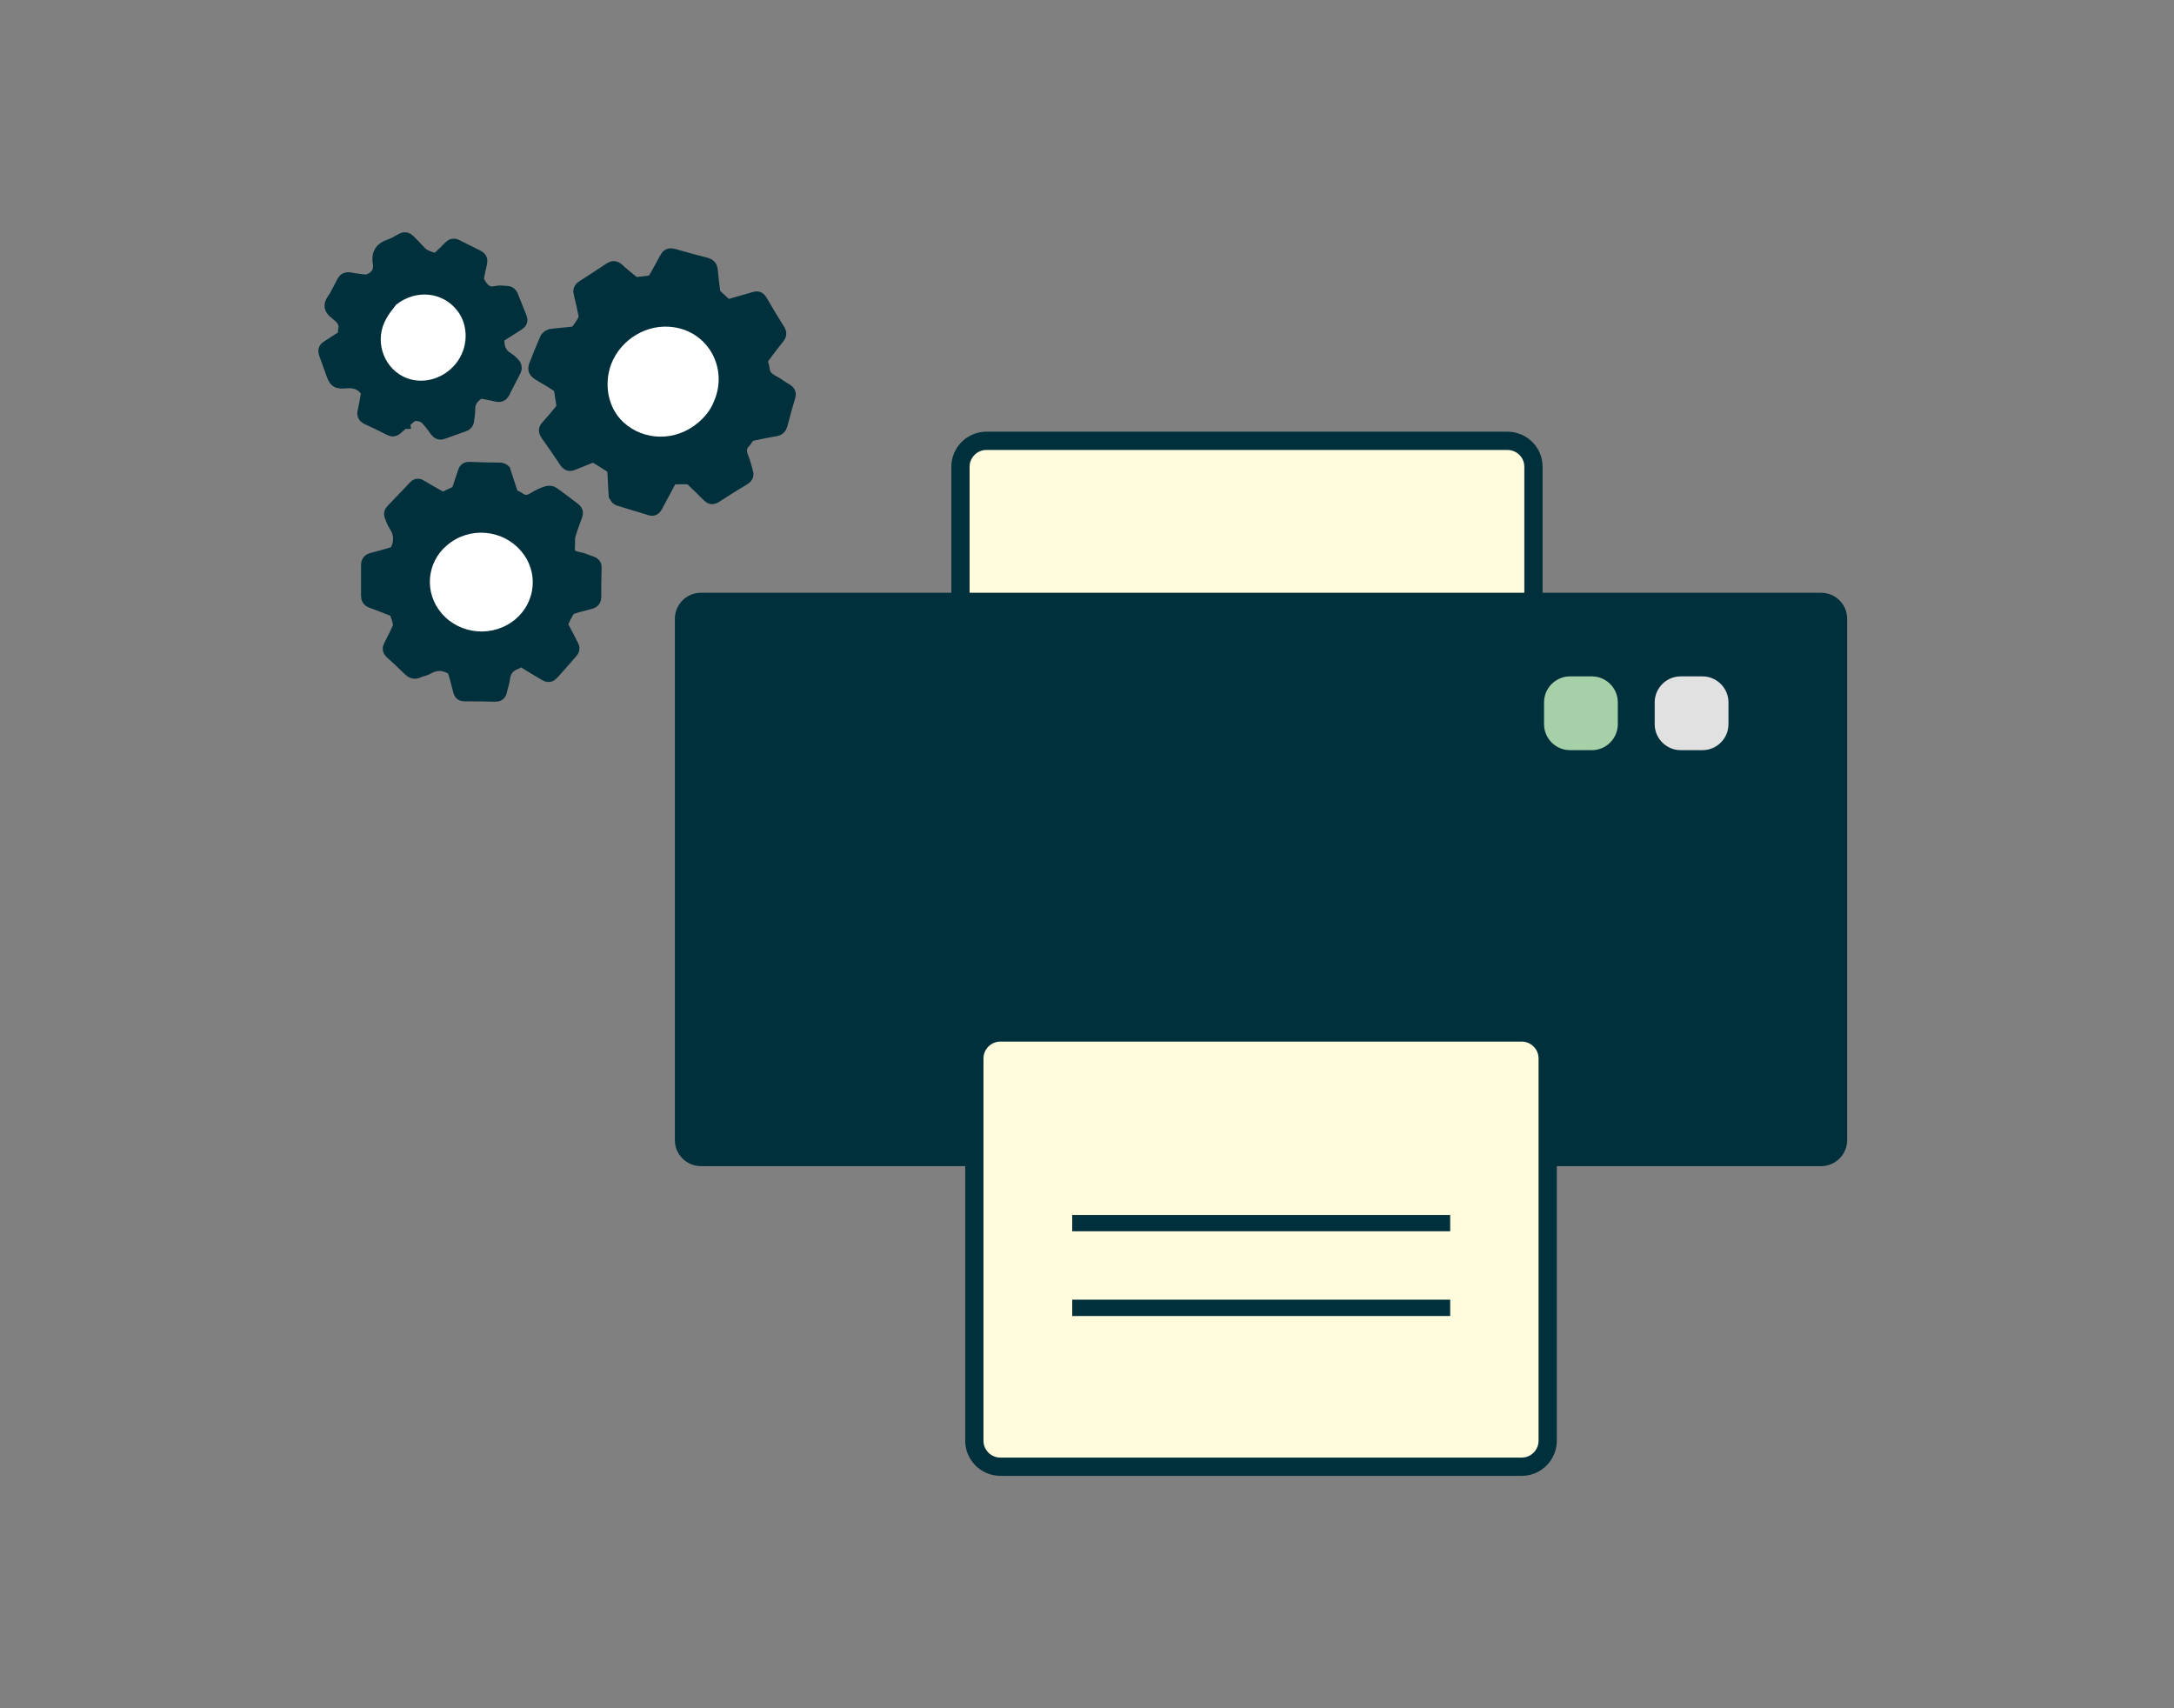 <?xml version="1.0" encoding="utf-8"?>
<!-- Generator: Adobe Illustrator 21.1.0, SVG Export Plug-In . SVG Version: 6.00 Build 0)  -->
<svg version="1.1" xmlns="http://www.w3.org/2000/svg" xmlns:xlink="http://www.w3.org/1999/xlink" x="0px" y="0px"
	 viewBox="0 0 595.3 467.7" style="enable-background:new 0 0 595.3 467.7;" xml:space="preserve">
<rect x="0" y="0" width="595.3" height="467.7" fill="#808080" stroke="none"/>
<style type="text/css">
	.st0{fill:#A5D0A8;}
	.st1{clip-path:url(#SVGID_2_);}
	.st2{clip-path:url(#SVGID_4_);}
	.st3{fill-rule:evenodd;clip-rule:evenodd;fill:#FFFFFF;}
	.st4{fill:#FFFBDC;stroke:#000000;stroke-width:4;stroke-miterlimit:10;}
	.st5{fill:#B9D6F2;}
	.st6{fill:#F9E500;}
	.st7{fill:#067F93;}
	.st8{fill:#FCFCFC;}
	.st9{fill-rule:evenodd;clip-rule:evenodd;fill:#037171;}
	.st10{fill:#037171;}
	.st11{fill-rule:evenodd;clip-rule:evenodd;fill:#A5D0A8;}
	.st12{fill-rule:evenodd;clip-rule:evenodd;fill:#00303C;}
	.st13{fill-rule:evenodd;clip-rule:evenodd;fill:#FFFF00;}
	.st14{fill-rule:evenodd;clip-rule:evenodd;fill:#B9D6F2;}
	.st15{fill:none;stroke:#000000;stroke-width:5.669;stroke-miterlimit:10;}
	.st16{opacity:0;}
	.st17{fill:#FFFFFF;}
	.st18{fill:url(#);}
	.st19{fill-rule:evenodd;clip-rule:evenodd;fill:url(#);}
	.st20{fill:none;stroke:#000000;stroke-width:31;stroke-linecap:square;stroke-miterlimit:10;}
	.st21{fill:none;stroke:#000000;stroke-width:3;stroke-miterlimit:10;}
	.st22{fill:none;stroke:#000000;stroke-width:2.835;stroke-linejoin:round;stroke-miterlimit:10;}
	.st23{fill:none;stroke:#000000;stroke-width:1.984;stroke-miterlimit:10;}
	.st24{fill:#E2E1E1;}
	.st25{fill:none;stroke:#00303C;stroke-width:6;stroke-miterlimit:10;}
	.st26{fill:#E2E1E1;stroke:#000000;stroke-width:6;stroke-miterlimit:10;}
	.st27{fill:none;stroke:#00303C;stroke-width:4.469;stroke-miterlimit:10;}
	.st28{fill:#FFFFFF;stroke:#00303C;stroke-width:4.469;stroke-miterlimit:10;}
	.st29{fill:none;}
	.st30{fill:#00303C;}
	.st31{fill:#3C3C3B;}
	.st32{fill:#FFFBDC;stroke:#00303C;stroke-width:5;stroke-miterlimit:10;}
	.st33{fill:#00303C;stroke:#00303C;stroke-width:4.469;stroke-miterlimit:10;}
	.st34{clip-path:url(#SVGID_12_);}
	.st35{clip-path:url(#SVGID_14_);}
</style>
<g id="Ebene_1">
</g>
<g id="Ebene_4">
</g>
<g id="Ebene_3">
</g>
<g id="Ebene_2">
	<g>
		<g>
			<g>
				<defs>
					<rect id="SVGID_60_" x="184.8" y="80.8" width="321" height="321"/>
				</defs>
				<clipPath id="SVGID_2_">
					<use xlink:href="#SVGID_60_"  style="overflow:visible;"/>
				</clipPath>
			</g>
			<path class="st32" d="M419.9,127.8v104.7c0,3.9-3.2,7.1-7.1,7.1H270.1c-3.9,0-7.1-3.2-7.1-7.1V127.8c0-3.9,3.2-7.1,7.1-7.1h142.8
				C416.8,120.8,419.9,123.9,419.9,127.8z"/>
			<path class="st30" d="M498.7,319.3H191.9c-3.9,0-7.1-3.2-7.1-7.1V169.4c0-3.9,3.2-7.1,7.1-7.1h306.8c3.9,0,7.1,3.2,7.1,7.1v142.8
				C505.8,316.1,502.6,319.3,498.7,319.3z"/>
			<path class="st0" d="M435.9,205.4h-6c-3.9,0-7.1-3.2-7.1-7.1v-6c0-3.9,3.2-7.1,7.1-7.1h6c3.9,0,7.1,3.2,7.1,7.1v6
				C443,202.2,439.8,205.4,435.9,205.4z"/>
			<path class="st24" d="M466.2,205.4h-6c-3.9,0-7.1-3.2-7.1-7.1v-6c0-3.9,3.2-7.1,7.1-7.1h6c3.9,0,7.1,3.2,7.1,7.1v6
				C473.3,202.2,470.1,205.4,466.2,205.4z"/>
			<path class="st32" d="M423.8,289.8v104.7c0,3.9-3.2,7.1-7.1,7.1H273.9c-3.9,0-7.1-3.2-7.1-7.1V289.8c0-3.9,3.2-7.1,7.1-7.1h142.8
				C420.6,282.7,423.8,285.9,423.8,289.8z"/>
		</g>
		<g>
			<g>
				<g>
					<path class="st33" d="M153.3,105.4c-1.7-1.1-3.3-2.1-4.9-3c-1.8-1.1-1.8-1.1-1-3.1c0.8-2.1,1.7-4.2,2.6-6.3
						c0.1-0.3,0.6-0.6,0.9-0.7c2.1-0.3,4.3-0.4,6.4-0.7c0.4-0.1,0.9-0.3,1.1-0.7c0.8-1,1.5-2.1,2.1-3.2c0.2-0.3,0.3-0.8,0.2-1.2
						c-0.4-2.1-0.9-4.2-1.4-6.3c-0.2-0.6,0-1,0.5-1.3c2.6-1.6,5.1-3.3,7.7-5c0.5-0.3,0.8-0.2,1.2,0.1c1.4,1.3,2.9,2.5,4.4,3.7
						c0.3,0.3,0.8,0.5,1.2,0.4c1.4-0.1,2.8-0.3,4.2-0.5c0.3-0.1,0.7-0.3,0.9-0.6c1.2-2,2.3-4.1,3.4-6.1c0.3-0.6,0.6-0.8,1.4-0.6
						c3.1,0.9,6.1,1.7,9.2,2.5c0.6,0.2,0.8,0.5,0.9,1.1c0.2,2,0.4,4.1,0.7,6.1c0.1,0.4,0.3,0.9,0.6,1.2c0.9,0.9,1.9,1.7,2.8,2.6
						c0.4,0.4,0.8,0.5,1.4,0.3c2.3-0.7,4.7-1.3,7-2c0.5-0.2,0.8-0.1,1.1,0.4c1.6,2.8,3.3,5.6,5,8.3c0.3,0.5,0.2,0.8-0.1,1.2
						c-1.5,1.9-3,3.8-4.4,5.8c-0.3,0.4-0.3,1-0.3,1.4c0,0.6,0.3,1.1,0.4,1.7c0.1,2,1.2,3.1,2.9,4c1.3,0.7,2.4,1.6,3.7,2.3
						c0.5,0.3,0.7,0.6,0.5,1.2c-0.8,2.6-1.5,5.3-2.2,7.9c-0.2,0.6-0.5,0.8-1,0.9c-2.2,0.4-4.4,0.8-6.6,1.3c-0.5,0.1-1,0.5-1.4,0.9
						c-0.3,0.3-0.5,0.7-0.7,1c-1.6,1.5-1.7,3.2-0.9,5.1c0.5,1.2,0.8,2.6,1.2,3.9c0.2,0.5,0.1,0.9-0.4,1.2c-2.7,1.6-5.4,3.3-8,5
						c-0.5,0.3-0.8,0.3-1.2-0.1c-1.5-1.5-3-3-4.6-4.5c-0.3-0.3-0.9-0.5-1.4-0.6c-1.3-0.1-2.7,0-4.1,0c-0.6,0-1,0.2-1.2,0.8
						c-1.3,2.5-2.6,4.9-3.9,7.3c-0.3,0.5-0.5,0.6-1.1,0.4c-2.8-0.9-5.7-1.7-8.5-2.6c-0.3-0.1-0.6-0.5-0.7-0.7
						c-0.2-2.4-0.2-4.7-0.4-7.1c0-0.3-0.2-0.7-0.5-0.9c-1.7-1.1-3.4-2.2-5.1-3.2c-0.3-0.2-0.8-0.1-1.1,0.1c-1.7,0.7-3.5,1.4-5.2,2.1
						c-0.5,0.2-0.8,0.2-1.2-0.3c-1.7-2.6-3.5-5.2-5.3-7.7c-0.4-0.6-0.4-1,0.1-1.5c1.4-1.5,2.7-3.1,4-4.7c0.3-0.4,0.5-1,0.4-1.4
						c-0.2-1.5-0.5-3-0.7-4.6C153.5,105.9,153.4,105.6,153.3,105.4z M191.2,115.7c1.9-1.6,3.4-3.6,4.4-5.9c3.9-9-1.4-18.9-11-20.3
						c-7.1-1.1-14.4,3.2-17.1,10c-2.2,5.8-0.8,12.3,3.4,16.1C176.3,120.7,185,121,191.2,115.7z"/>
					<path class="st33" d="M137.6,129.1c0.1,0.4,0.2,0.6,0.3,0.9c0.6,1.7,1.1,3.5,1.7,5.2c0.1,0.4,0.5,0.7,0.9,1
						c0.4,0.3,0.9,0.4,1.3,0.7c1.6,1.2,3.1,1,4.7,0c1.1-0.7,2.2-1.2,3.4-1.6c0.3-0.1,0.9-0.1,1.2,0.1c2,1.4,3.9,2.9,5.9,4.4
						c0.4,0.3,0.5,0.6,0.3,1.1c-0.7,1.9-1.4,3.7-1.9,5.6c-0.3,1-0.1,2.2-0.2,3.2c-0.2,2.2,0.8,3.2,2.9,3.6c1.3,0.2,2.4,0.8,3.7,1.2
						c0.5,0.2,0.8,0.4,0.7,1c-0.1,2.7-0.1,5.4-0.1,8c0,0.6-0.2,0.8-0.7,1c-1.8,0.5-3.6,0.9-5.4,1.5c-0.4,0.1-0.9,0.5-1.1,0.9
						c-0.7,1.1-1.2,2.3-1.8,3.5c-0.3,0.5-0.2,1,0.2,1.5c1,1.8,1.9,3.6,2.8,5.4c0.1,0.2,0,0.6-0.2,0.8c-1.7,2-3.5,4-5.3,6
						c-0.4,0.5-0.8,0.5-1.3,0.2c-2-1.2-4.1-2.4-6.1-3.7c-0.6-0.4-1.1-0.4-1.7,0c-0.3,0.2-0.6,0.5-1,0.6c-2.1,0.8-3.1,2.4-3.4,4.6
						c-0.1,1.1-0.6,2.3-0.8,3.4c-0.1,0.5-0.3,0.7-0.9,0.7c-2.9-0.1-5.7-0.1-8.6-0.1c-0.5,0-0.7-0.2-0.8-0.7
						c-0.5-1.8-0.9-3.7-1.5-5.5c-0.1-0.4-0.5-0.8-0.8-1c-2.3-1.4-4.6-1.5-7-0.2c-0.8,0.5-1.8,0.6-2.6,1c-0.8,0.4-1.4,0.2-2-0.4
						c-1.6-1.6-3.3-3.2-5-4.7c-0.4-0.4-0.5-0.7-0.2-1.2c0.9-1.7,1.7-3.4,2.5-5.1c0.2-0.4,0.2-1,0.1-1.4c-0.2-1-0.5-2-0.9-3
						c-0.2-0.4-0.6-0.8-1-1c-2-0.8-4-1.6-6-2.3c-0.6-0.2-0.8-0.5-0.8-1.1c0-2.8,0-5.7,0-8.5c0-0.7,0.2-0.9,0.8-1.1
						c2-0.5,4.1-1.1,6.1-1.7c0.6-0.2,0.9-0.5,1.1-1.1c1.2-2.6,1-5.1-0.6-7.4c-0.4-0.6-0.6-1.3-0.9-2c-0.3-0.6-0.3-0.9,0.2-1.4
						c2-2.1,4-4.1,6-6.3c0.4-0.5,0.8-0.5,1.3-0.1c1.8,1.1,3.6,2.1,5.4,3.1c0.3,0.2,0.9,0.2,1.3,0.1c1-0.4,1.9-0.9,2.8-1.3
						c0.9-0.3,1.3-0.9,1.5-1.7c0.5-1.5,1-3,1.5-4.5c0.1-0.5,0.4-0.6,0.9-0.6c2.8,0.1,5.6,0.2,8.4,0.2
						C137.2,129,137.5,129,137.6,129.1z"/>
					<path class="st33" d="M110.3,115.2c-0.7,0.6-1.4,1.1-2,1.7c-0.4,0.4-0.8,0.5-1.3,0.2c-2.1-1.1-4.2-2.1-6.4-3.1
						c-0.5-0.3-0.6-0.6-0.5-1.1c0.4-1.7,0.7-3.5,1-5.2c0.1-0.4-0.2-0.8-0.4-1.2c0,0,0,0-0.1-0.1c-1.5-1.9-3.4-2.5-5.8-2.3
						c-2.6,0.2-2.6,0-3.5-2.5c-0.6-1.7-1.2-3.3-1.8-5c-0.2-0.6-0.1-0.9,0.4-1.2c1.4-0.9,2.8-1.8,4.2-2.7c0.5-0.3,0.8-0.7,0.7-1.3
						c0-0.2,0-0.5,0-0.8c0.5-2-0.4-3.5-1.9-4.7c-0.7-0.6-1.6-1.2-1.8-2c-0.1-0.7,0.6-1.6,1.1-2.3c0.7-1.4,1.5-2.8,2.2-4.2
						c0.3-0.6,0.7-0.7,1.3-0.6c1.5,0.3,3,0.5,4.5,0.6c0.5,0,1-0.2,1.5-0.4c2.1-1.1,3-2.8,2.6-5.1c-0.4-2.2,0.4-3.5,2.6-4.2
						c1.2-0.4,2.3-1.1,3.4-1.7c0.5-0.3,0.9-0.2,1.3,0.2c1,1,2,2,3,3.1c1.3,1.5,3.1,1.7,4.7,2.4c0.2,0.1,0.6-0.2,0.8-0.4
						c1.2-1.1,2.4-2.3,3.5-3.4c0.4-0.4,0.7-0.4,1.1-0.2c2,1,4,2,6,3c0.4,0.2,0.6,0.5,0.5,1c-0.3,1.5-0.7,3-0.9,4.5
						c-0.1,0.4,0,0.9,0.3,1.3c1.2,2.1,2.6,3.7,5.4,3c0.8-0.2,1.8,0,2.7,0c0.5,0,0.8,0.2,1,0.7c0.8,2,1.6,4,2.4,6
						c0.2,0.5,0.1,0.8-0.4,1.1c-1.7,1.1-3.4,2.2-5.2,3.3c-0.5,0.3-0.6,0.7-0.6,1.2c-0.1,2.5,0.6,4.5,2.8,5.8
						c0.6,0.4,1.2,0.9,1.7,1.5c0.2,0.2,0.3,0.7,0.2,0.9c-1,2.1-2.2,4.2-3.2,6.3c-0.3,0.5-0.6,0.6-1.1,0.5c-1.5-0.3-3-0.6-4.4-0.9
						c-0.4-0.1-0.8,0.2-1.2,0.3c0,0,0,0-0.1,0.1c-1.8,1.2-2.8,2.8-2.7,5c0,0.9-0.2,1.8-0.3,2.7c0,0.5-0.2,0.8-0.8,1
						c-1.9,0.7-3.7,1.3-5.6,2c-0.7,0.3-1,0.1-1.4-0.4c-0.8-1.2-1.7-2.3-2.7-3.4c-0.3-0.3-0.8-0.6-1.2-0.8c-2.2-0.8-4-0.3-5.4,1.6
						C110.4,115,110.3,115,110.3,115.2C110.2,115.2,110.3,115.2,110.3,115.2z"/>
					<path class="st17" d="M191.2,115.7c-6.2,5.3-14.9,5-20.4,0c-4.2-3.8-5.6-10.3-3.4-16.1c2.7-6.8,9.9-11.1,17.1-10
						c9.6,1.4,14.9,11.4,11,20.3C194.6,112.2,193.1,114.1,191.2,115.7z"/>
					<path class="st17" d="M142.7,150.9c4.8,5.6,4.1,13.8-1.5,18.6c-6,5.1-15.2,4.4-20.3-1.6c-4.8-5.6-4.1-13.9,1.5-18.6
						C128.5,144.1,137.6,144.9,142.7,150.9z"/>
					<path class="st17" d="M108.5,83.4c5.5-4.3,12.9-3.5,16.9,1.9c3,4.1,2.8,10.1-0.6,14.3c-3.6,4.4-9.6,5.9-14.4,3.5
						c-5.7-2.9-7.9-10.2-4.6-15.9C106.5,85.9,107.5,84.7,108.5,83.4z"/>
				</g>
			</g>
		</g>
		<line class="st27" x1="293.6" y1="334.9" x2="397.1" y2="334.9"/>
		<line class="st27" x1="293.6" y1="358.1" x2="397.1" y2="358.1"/>
	</g>
</g>
</svg>
